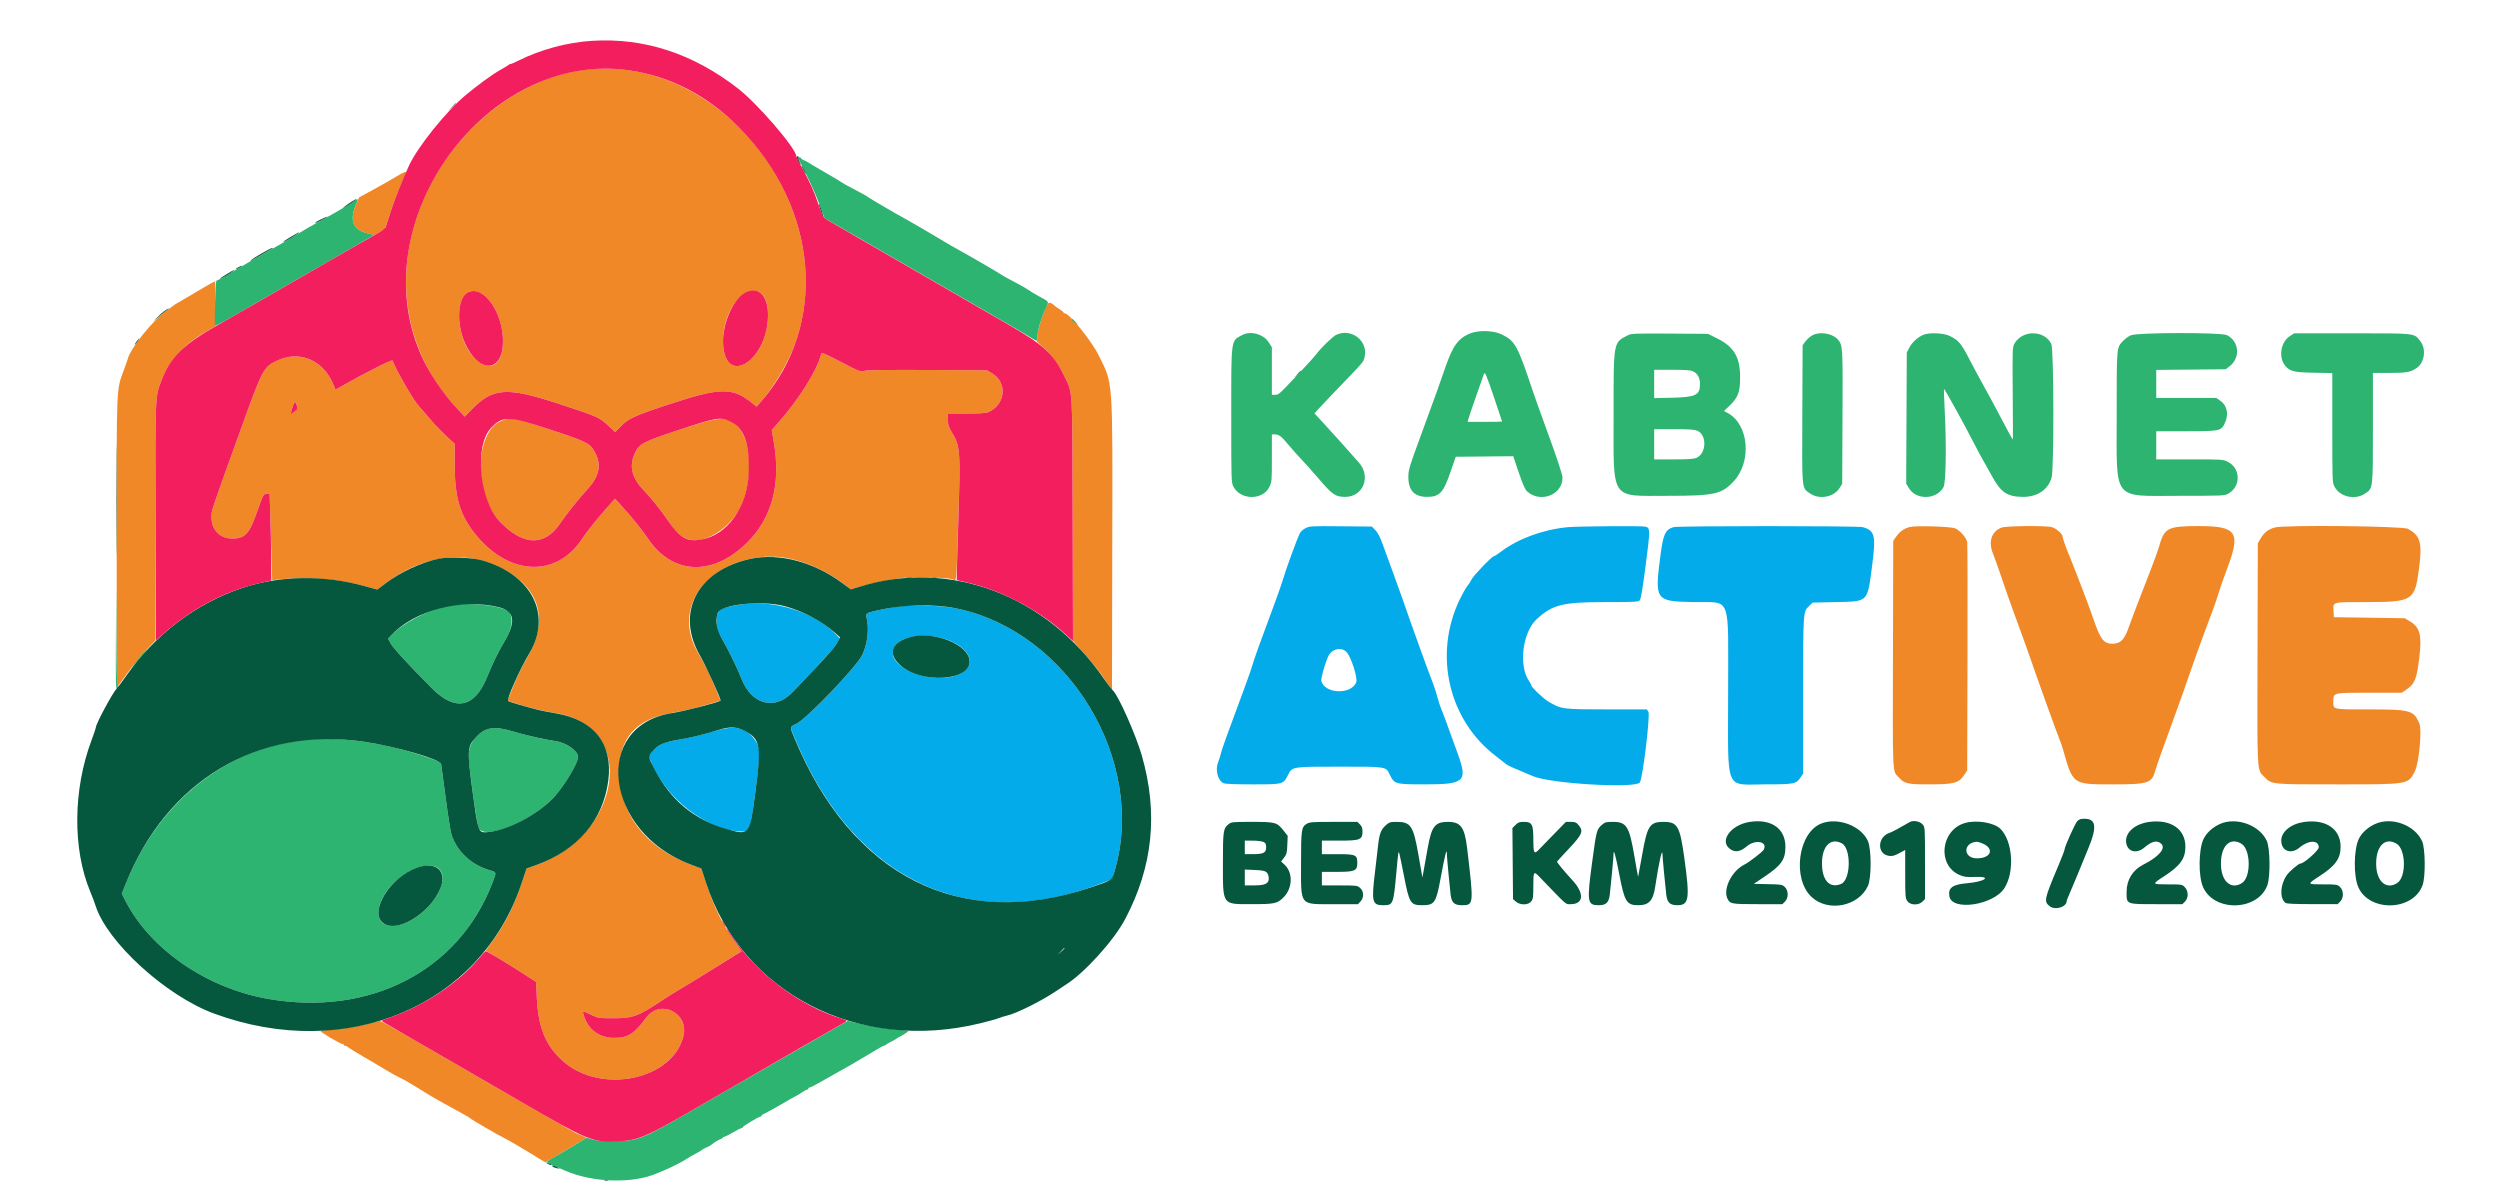 <svg id="svg" version="1.1" xmlns="http://www.w3.org/2000/svg" xmlns:xlink="http://www.w3.org/1999/xlink" width="400" height="192.097" viewBox="0, 0, 400,192.097"><g id="svgg"><path id="path0" d="M208.898 84.501 C 208.493 84.705,208.102 85.065,207.943 85.381 C 207.553 86.157,205.701 91.221,205.341 92.497 C 205.172 93.094,204.603 94.746,204.076 96.167 C 201.131 104.109,200.883 104.803,200.117 107.250 C 199.973 107.708,199.394 109.321,198.831 110.833 C 196.396 117.370,195.467 119.959,195.332 120.583 C 195.253 120.950,195.071 121.529,194.928 121.870 C 194.391 123.143,194.820 124.879,195.779 125.316 C 196.039 125.435,197.692 125.500,200.440 125.500 C 205.325 125.500,205.323 125.501,206.090 123.987 C 206.767 122.651,206.668 122.667,214.362 122.667 C 221.929 122.667,221.740 122.636,222.373 123.960 C 223.089 125.455,223.254 125.500,228.030 125.500 C 234.350 125.500,234.849 125.036,233.257 120.636 C 231.213 114.985,230.803 113.878,230.589 113.417 C 230.462 113.142,230.197 112.317,230.000 111.583 C 229.804 110.850,229.464 109.800,229.245 109.250 C 228.529 107.454,225.757 99.771,224.464 96.000 C 224.134 95.037,223.404 93.013,222.843 91.500 C 222.281 89.987,221.554 88.000,221.226 87.083 C 220.809 85.919,220.458 85.241,220.062 84.833 L 219.495 84.250 214.539 84.204 C 209.814 84.159,209.552 84.173,208.898 84.501 M250.807 84.351 C 246.867 84.732,242.859 86.207,240.138 88.280 C 239.618 88.676,239.112 89.000,239.014 89.000 C 238.711 89.000,235.735 92.103,235.438 92.728 C 235.285 93.052,234.971 93.540,234.742 93.813 C 234.512 94.085,233.956 95.083,233.505 96.029 C 229.339 104.776,231.781 115.229,239.331 120.968 C 240.018 121.490,240.715 122.038,240.881 122.187 C 241.047 122.335,241.498 122.588,241.883 122.748 C 242.924 123.181,244.869 124.006,245.250 124.177 C 247.901 125.367,261.514 126.187,262.370 125.208 C 262.815 124.700,264.068 114.378,263.744 113.884 L 263.492 113.500 257.087 113.500 C 249.993 113.500,249.831 113.478,247.753 112.260 C 246.939 111.783,245.000 109.935,245.000 109.636 C 245.000 109.544,244.856 109.266,244.680 109.019 C 242.941 106.576,243.583 101.181,245.865 99.074 C 248.389 96.744,250.032 96.333,256.843 96.333 C 261.656 96.333,262.137 96.308,262.368 96.042 C 262.545 95.838,262.830 94.131,263.315 90.380 C 264.054 84.666,264.052 84.476,263.258 84.263 C 262.731 84.121,252.432 84.194,250.807 84.351 M267.767 84.340 C 266.451 84.734,266.114 85.460,265.672 88.857 C 264.733 96.085,264.822 96.212,270.941 96.333 C 277.137 96.457,276.500 94.780,276.500 110.954 C 276.500 127.050,275.858 125.493,282.500 125.497 C 287.069 125.500,287.399 125.433,288.122 124.350 L 288.500 123.784 288.501 111.267 C 288.502 97.761,288.493 97.895,289.424 96.993 L 290.017 96.417 293.747 96.333 C 298.970 96.217,298.756 96.427,299.518 90.666 C 300.178 85.677,299.992 84.884,298.036 84.341 C 297.269 84.128,268.479 84.127,267.767 84.340 M118.417 96.731 C 114.891 97.318,114.568 97.586,114.694 99.817 C 114.749 100.782,114.858 101.106,115.491 102.170 C 116.463 103.806,118.001 106.945,118.593 108.500 C 120.229 112.799,124.029 113.766,126.931 110.623 C 127.374 110.143,129.014 108.415,130.577 106.782 C 132.139 105.150,133.633 103.439,133.898 102.979 L 134.379 102.143 133.648 101.392 C 130.220 97.872,123.648 95.861,118.417 96.731 M143.399 97.081 C 141.710 97.338,139.025 97.942,138.717 98.134 C 138.574 98.224,138.561 98.443,138.672 98.921 C 139.081 100.685,138.784 103.095,137.946 104.820 C 137.022 106.722,128.958 115.122,127.375 115.831 C 126.315 116.307,126.317 116.101,127.346 118.547 C 136.781 140.977,155.192 149.546,176.268 141.317 L 177.954 140.660 178.322 139.418 C 183.551 121.804,170.955 100.959,152.883 97.319 C 150.580 96.855,145.687 96.732,143.399 97.081 M150.663 102.082 C 154.314 103.028,156.232 105.538,154.536 107.151 C 151.105 110.415,140.928 107.043,143.161 103.382 C 144.073 101.886,147.569 101.281,150.663 102.082 M215.458 104.341 C 216.191 105.126,217.268 108.520,216.994 109.182 C 216.160 111.195,211.930 111.020,211.410 108.950 C 211.297 108.500,212.307 105.176,212.714 104.659 C 213.472 103.695,214.719 103.551,215.458 104.341 M114.250 117.000 C 113.058 117.365,111.108 117.852,109.917 118.084 C 108.725 118.315,107.362 118.582,106.887 118.678 C 105.914 118.874,104.919 119.525,104.248 120.405 L 103.794 120.999 104.154 121.886 C 106.550 127.789,113.110 132.859,118.600 133.050 C 119.984 133.099,120.024 132.986,120.846 126.820 C 121.750 120.037,121.732 119.555,120.515 118.018 C 119.168 116.318,117.411 116.033,114.250 117.000 " stroke="none" fill="#04abeb" fill-rule="evenodd"></path><path id="path1" d="M94.000 11.115 C 82.235 12.354,70.867 22.189,66.682 34.750 C 62.979 45.864,65.330 57.059,73.100 65.319 L 74.361 66.659 75.555 65.437 C 78.881 62.037,81.132 61.898,89.335 64.586 C 95.665 66.659,95.896 66.761,97.336 68.114 L 98.434 69.145 99.149 68.397 C 100.541 66.942,101.263 66.605,107.151 64.659 C 115.248 61.984,117.215 61.956,120.318 64.471 L 121.054 65.066 121.706 64.325 C 123.965 61.760,126.355 57.624,127.421 54.438 C 134.489 33.316,115.606 8.840,94.000 11.115 M63.500 28.194 C 62.904 28.565,61.301 29.479,59.938 30.225 L 57.460 31.582 57.055 32.496 C 55.841 35.243,56.373 36.731,58.788 37.341 L 59.917 37.625 60.667 37.207 C 61.079 36.977,61.469 36.743,61.532 36.686 C 61.596 36.630,61.911 35.717,62.232 34.658 C 62.691 33.142,63.850 30.171,64.943 27.708 C 65.108 27.336,64.606 27.505,63.500 28.194 M32.333 46.164 C 31.279 46.796,30.042 47.528,29.583 47.790 C 28.104 48.637,27.918 48.748,27.833 48.844 C 27.787 48.896,27.375 49.191,26.917 49.500 C 24.547 51.096,20.786 55.756,20.394 57.583 C 20.375 57.675,20.130 58.365,19.851 59.116 C 18.596 62.492,18.655 61.128,18.664 86.875 C 18.668 99.536,18.692 109.914,18.716 109.938 C 18.740 109.962,19.433 109.034,20.255 107.876 C 21.077 106.718,22.444 105.037,23.292 104.140 L 24.833 102.511 24.833 83.777 C 24.833 63.257,24.825 63.460,25.819 60.900 C 27.106 57.585,29.332 55.155,33.000 53.059 L 34.417 52.250 34.473 48.625 C 34.504 46.631,34.466 45.003,34.389 45.007 C 34.313 45.011,33.387 45.531,32.333 46.164 M76.756 46.813 C 78.885 47.780,80.604 51.572,80.468 55.000 C 80.347 58.058,78.837 59.307,76.814 58.024 C 72.404 55.227,72.351 44.812,76.756 46.813 M121.523 46.762 C 122.375 47.202,122.879 48.555,122.878 50.398 C 122.875 57.682,116.035 62.056,115.697 54.989 C 115.467 50.175,118.859 45.384,121.523 46.762 M167.714 48.545 C 167.099 49.363,166.000 52.711,166.000 53.768 C 166.000 54.170,165.924 54.500,165.832 54.500 C 165.739 54.500,166.127 54.894,166.693 55.375 C 168.070 56.545,169.362 58.258,170.244 60.083 C 171.676 63.047,171.571 61.286,171.626 83.152 L 171.675 102.554 172.889 103.902 C 174.722 105.937,175.743 107.213,176.883 108.893 L 177.917 110.417 177.963 87.417 C 178.018 60.129,178.119 61.553,175.794 56.858 C 174.596 54.441,170.917 49.932,170.300 50.125 C 170.227 50.148,170.167 50.098,170.167 50.014 C 170.167 49.929,169.885 49.688,169.542 49.478 C 169.198 49.268,168.817 48.999,168.695 48.880 C 168.266 48.462,167.877 48.329,167.714 48.545 M131.383 56.662 C 130.674 59.373,127.866 63.848,124.447 67.716 L 123.477 68.813 123.822 70.844 C 124.953 77.502,123.498 82.906,119.518 86.833 C 114.002 92.276,107.586 91.995,103.648 86.140 C 102.692 84.717,101.103 82.757,99.297 80.771 L 98.406 79.791 97.228 81.104 C 95.629 82.887,94.028 84.894,93.035 86.363 C 88.877 92.511,81.300 92.073,75.979 85.377 C 73.599 82.382,72.774 79.607,72.760 74.547 L 72.750 71.010 71.333 69.694 C 70.554 68.969,69.429 67.794,68.833 67.081 C 68.237 66.369,67.448 65.463,67.079 65.068 C 66.173 64.101,63.352 59.222,62.808 57.683 C 62.733 57.471,58.336 59.694,54.374 61.946 L 53.664 62.349 53.489 61.883 C 51.896 57.657,47.987 55.914,44.227 57.754 C 42.174 58.759,41.976 59.133,38.686 68.250 C 33.631 82.255,33.828 81.669,33.831 82.717 C 33.836 84.782,35.175 86.167,37.167 86.167 C 39.216 86.167,39.886 85.435,41.160 81.806 C 42.093 79.149,42.128 79.082,42.617 79.033 L 43.117 78.983 43.224 81.783 C 43.282 83.323,43.380 86.441,43.440 88.710 L 43.550 92.837 44.650 92.710 C 48.831 92.227,54.175 92.636,58.239 93.750 L 60.364 94.333 61.783 93.268 C 67.495 88.980,74.067 87.990,79.604 90.581 C 86.198 93.666,87.962 98.820,84.510 104.917 C 83.470 106.753,82.454 108.874,81.914 110.333 C 81.795 110.654,81.581 111.190,81.438 111.524 L 81.177 112.131 82.630 112.585 C 84.812 113.266,86.850 113.755,89.167 114.153 C 101.981 116.352,99.572 133.471,85.750 138.425 L 84.250 138.963 83.412 141.440 C 82.150 145.170,80.715 147.969,78.507 151.006 L 77.715 152.094 79.795 153.339 C 80.939 154.023,82.753 155.154,83.827 155.851 L 85.780 157.118 85.880 159.434 C 86.091 164.362,87.235 167.208,90.014 169.723 C 96.045 175.180,107.607 172.830,109.344 165.794 C 110.264 162.064,105.628 159.769,103.378 162.841 C 101.503 165.402,100.465 166.061,98.309 166.061 C 95.947 166.061,94.219 164.845,93.468 162.655 C 93.135 161.682,93.140 161.681,94.606 162.375 C 95.733 162.909,95.786 162.917,98.167 162.917 C 101.352 162.917,102.176 162.599,106.417 159.741 C 106.875 159.432,108.053 158.708,109.034 158.131 C 110.015 157.555,112.265 156.177,114.034 155.070 C 115.803 153.962,117.550 152.880,117.917 152.666 C 118.283 152.451,118.608 152.258,118.637 152.236 C 118.667 152.215,118.288 151.647,117.794 150.974 C 115.639 148.037,114.238 145.171,112.849 140.862 L 112.241 138.974 110.512 138.322 C 103.240 135.578,99.137 130.221,99.097 123.417 C 99.066 118.076,101.750 115.072,107.449 114.075 C 109.798 113.663,111.762 113.187,114.016 112.483 L 115.283 112.087 114.479 110.131 C 113.581 107.946,112.703 106.156,111.679 104.417 C 107.535 97.381,112.809 89.848,122.417 89.079 C 126.344 88.765,131.574 90.651,135.424 93.771 L 136.099 94.318 137.424 93.905 C 138.850 93.461,141.859 92.834,144.198 92.494 C 145.740 92.269,150.940 92.365,152.292 92.643 C 153.141 92.818,152.963 94.427,153.325 83.262 C 153.692 71.951,153.652 71.423,152.244 69.085 C 151.760 68.281,151.667 67.969,151.667 67.146 L 151.667 66.167 154.648 66.167 C 156.672 66.167,157.782 66.100,158.106 65.958 C 160.908 64.731,161.246 61.207,158.704 59.713 L 157.917 59.250 148.500 59.200 C 142.123 59.167,138.850 59.209,138.359 59.332 C 137.639 59.512,137.619 59.504,134.554 57.917 C 131.714 56.446,131.465 56.348,131.383 56.662 M47.489 64.875 C 47.667 65.383,47.645 65.443,47.132 65.862 C 46.436 66.430,46.412 66.391,46.767 65.265 C 47.106 64.191,47.228 64.125,47.489 64.875 M80.070 67.398 C 75.925 69.328,75.863 79.167,79.968 83.449 C 83.720 87.360,87.144 87.454,89.645 83.714 C 90.562 82.343,92.705 79.662,93.953 78.324 C 95.835 76.306,96.264 74.455,95.288 72.560 C 94.445 70.924,94.074 70.727,88.113 68.763 C 82.112 66.786,81.578 66.695,80.070 67.398 M108.627 68.784 C 102.667 70.760,102.233 70.999,101.502 72.698 C 100.667 74.640,101.106 76.438,102.875 78.315 C 104.274 79.800,105.737 81.616,106.917 83.333 C 108.408 85.504,109.100 86.080,110.604 86.405 C 112.948 86.911,116.783 84.419,118.402 81.339 C 120.451 77.440,120.360 70.861,118.225 68.492 C 116.419 66.489,115.456 66.518,108.627 68.784 M305.557 84.319 C 304.693 84.537,303.952 85.055,303.419 85.814 L 302.917 86.529 302.873 104.685 C 302.825 124.637,302.759 123.256,303.811 124.390 C 304.757 125.411,305.159 125.500,308.785 125.498 C 312.673 125.496,313.415 125.292,314.281 123.983 L 314.750 123.274 314.798 105.262 C 314.825 95.355,314.805 87.018,314.754 86.735 C 314.633 86.060,313.623 84.895,312.858 84.548 C 312.181 84.242,306.560 84.065,305.557 84.319 M320.290 84.405 C 318.639 84.994,318.085 86.670,318.893 88.630 C 319.109 89.154,319.537 90.333,319.843 91.250 C 320.720 93.871,322.065 97.671,323.176 100.667 C 323.738 102.179,324.467 104.204,324.797 105.167 C 326.099 108.963,329.251 117.710,329.572 118.417 C 329.697 118.692,329.926 119.367,330.082 119.917 C 331.678 125.565,331.586 125.500,337.999 125.500 C 343.746 125.500,344.285 125.326,344.853 123.284 C 345.072 122.493,346.165 119.408,347.669 115.333 C 348.227 113.821,348.995 111.683,349.376 110.583 C 351.334 104.924,352.097 102.807,353.923 97.973 C 354.327 96.904,354.801 95.516,354.977 94.890 C 355.153 94.263,355.766 92.513,356.338 91.000 C 358.564 85.122,357.922 84.166,351.750 84.172 C 346.788 84.176,346.272 84.451,345.423 87.536 C 345.290 88.021,344.685 89.692,344.079 91.250 C 341.781 97.156,340.970 99.281,340.641 100.250 C 339.936 102.326,339.289 103.001,338.003 102.999 C 336.612 102.998,336.080 102.326,335.002 99.207 C 334.566 97.947,333.947 96.242,333.626 95.417 C 333.305 94.592,332.657 92.904,332.186 91.667 C 331.715 90.429,331.257 89.267,331.168 89.083 C 330.822 88.367,330.000 86.077,330.000 85.828 C 330.000 85.399,328.924 84.486,328.229 84.324 C 327.178 84.081,321.024 84.143,320.290 84.405 M363.990 84.391 C 362.952 84.675,362.254 85.209,361.709 86.136 L 361.250 86.917 361.202 104.500 C 361.148 124.165,361.088 123.106,362.325 124.337 C 363.517 125.524,363.269 125.500,374.119 125.500 C 385.439 125.500,385.299 125.524,386.373 123.421 C 387.026 122.143,387.540 116.815,387.109 115.786 C 386.214 113.653,385.711 113.508,379.158 113.504 C 373.060 113.500,373.333 113.559,373.333 112.226 C 373.333 110.804,373.212 110.833,379.180 110.833 L 384.287 110.833 384.935 110.399 C 386.367 109.440,386.674 108.698,387.091 105.199 C 387.522 101.581,387.194 100.353,385.537 99.379 L 384.750 98.917 379.083 98.833 L 373.417 98.750 373.366 97.778 C 373.287 96.255,373.002 96.333,378.645 96.332 C 385.976 96.331,386.358 96.098,387.010 91.220 C 387.598 86.816,387.306 85.719,385.250 84.610 C 384.431 84.168,365.515 83.973,363.990 84.391 M59.417 163.682 C 57.958 164.080,54.700 164.615,52.833 164.763 C 52.054 164.825,51.355 164.912,51.280 164.955 C 51.204 164.999,51.950 165.510,52.936 166.091 C 53.922 166.672,54.790 167.110,54.865 167.064 C 54.939 167.018,55.000 167.060,55.000 167.157 C 55.000 167.254,55.107 167.333,55.238 167.333 C 55.369 167.333,55.575 167.432,55.696 167.553 C 55.818 167.673,56.892 168.336,58.083 169.026 C 59.275 169.715,60.933 170.696,61.767 171.204 C 62.601 171.713,63.629 172.282,64.051 172.468 C 64.473 172.655,65.365 173.156,66.034 173.581 C 67.690 174.633,69.861 175.920,71.167 176.624 C 71.762 176.946,72.550 177.378,72.917 177.585 C 73.283 177.793,73.958 178.170,74.417 178.423 C 74.875 178.677,75.287 178.937,75.333 179.001 C 75.433 179.142,79.603 181.554,80.667 182.086 C 81.380 182.444,83.378 183.606,85.000 184.608 C 85.412 184.863,86.090 185.273,86.506 185.519 L 87.262 185.966 89.590 184.605 C 90.869 183.857,92.354 182.971,92.889 182.636 L 93.861 182.028 93.076 181.681 C 92.644 181.490,92.261 181.333,92.225 181.333 C 92.149 181.333,86.086 177.865,79.833 174.244 C 77.496 172.890,73.933 170.832,71.917 169.670 C 69.900 168.508,66.616 166.607,64.619 165.445 C 62.622 164.284,60.897 163.340,60.785 163.348 C 60.674 163.357,60.058 163.507,59.417 163.682 " stroke="none" fill="#f18827" fill-rule="evenodd"></path><path id="path2" d="M127.694 25.301 C 127.725 25.375,128.332 26.594,129.044 28.009 C 129.756 29.425,130.696 31.555,131.133 32.742 L 131.927 34.901 133.839 36.007 C 134.890 36.614,137.550 38.150,139.750 39.418 C 141.950 40.687,145.587 42.789,147.833 44.090 C 154.732 48.087,160.155 51.219,162.250 52.416 C 163.350 53.044,164.564 53.771,164.947 54.029 C 165.881 54.660,166.000 54.630,166.000 53.759 C 166.000 52.901,166.662 50.693,167.335 49.304 C 167.864 48.211,167.930 48.326,166.250 47.415 C 165.608 47.066,164.853 46.612,164.571 46.405 C 164.290 46.198,163.240 45.601,162.238 45.078 C 161.236 44.556,160.304 44.037,160.167 43.925 C 159.900 43.708,155.178 40.965,153.275 39.923 C 152.647 39.579,151.597 38.972,150.942 38.574 C 149.145 37.483,145.150 35.153,144.583 34.864 C 143.872 34.502,139.300 31.835,139.000 31.607 C 138.640 31.333,138.119 31.041,136.333 30.113 C 135.462 29.660,134.712 29.240,134.667 29.178 C 134.621 29.117,133.421 28.399,132.000 27.583 C 130.579 26.768,129.379 26.055,129.333 25.999 C 129.287 25.943,129.006 25.799,128.708 25.679 C 128.410 25.558,128.167 25.394,128.167 25.313 C 128.167 25.233,128.048 25.167,127.903 25.167 C 127.758 25.167,127.664 25.227,127.694 25.301 M56.417 32.329 C 55.752 32.794,53.206 34.289,51.576 35.170 C 49.788 36.138,48.696 36.768,47.000 37.811 C 46.038 38.403,44.275 39.425,43.083 40.083 C 41.114 41.169,39.743 41.966,35.974 44.215 C 35.272 44.633,34.663 44.941,34.620 44.897 C 34.576 44.854,34.486 46.439,34.419 48.419 C 34.351 50.398,34.340 52.062,34.393 52.115 C 34.493 52.215,35.114 51.869,43.417 47.084 C 52.789 41.682,57.264 39.105,58.570 38.356 L 59.889 37.600 58.775 37.328 C 56.385 36.745,55.847 35.215,57.062 32.458 C 57.387 31.722,57.306 31.706,56.417 32.329 M171.500 51.155 C 171.500 51.241,171.744 51.479,172.042 51.684 L 172.583 52.057 172.094 51.528 C 171.566 50.959,171.500 50.917,171.500 51.155 M235.283 53.328 C 233.334 54.090,232.477 55.262,231.209 58.897 C 230.757 60.191,230.192 61.813,229.952 62.500 C 229.712 63.188,228.576 66.300,227.429 69.417 C 225.469 74.740,225.342 75.158,225.338 76.311 C 225.330 78.466,226.298 79.500,228.323 79.500 C 230.317 79.500,230.931 78.851,232.069 75.546 L 232.917 73.083 237.518 73.039 L 242.119 72.995 242.999 75.595 C 243.627 77.452,244.002 78.310,244.312 78.597 C 246.422 80.553,250.003 79.198,249.999 76.445 C 249.999 75.897,249.053 73.071,247.006 67.500 C 246.349 65.712,245.548 63.462,245.226 62.500 C 242.781 55.196,242.414 54.535,240.226 53.489 C 238.940 52.874,236.636 52.800,235.283 53.328 M198.750 53.610 C 196.919 54.576,197.000 53.981,197.000 66.418 C 197.000 76.933,197.008 77.195,197.341 77.849 C 198.456 80.034,202.012 80.086,203.085 77.933 C 203.491 77.120,203.500 77.015,203.500 73.301 L 203.500 69.500 203.958 69.506 C 204.647 69.515,205.019 69.796,206.153 71.167 C 206.721 71.854,207.656 72.904,208.229 73.500 C 208.802 74.096,209.976 75.408,210.839 76.417 C 213.220 79.200,213.650 79.500,215.252 79.500 C 218.117 79.500,219.407 76.215,217.412 74.002 C 216.880 73.412,215.507 71.863,214.583 70.813 C 214.308 70.500,213.236 69.320,212.201 68.190 L 210.318 66.137 211.022 65.360 C 211.409 64.933,212.412 63.871,213.251 63.000 C 218.459 57.595,218.143 57.962,218.344 57.080 C 218.925 54.532,216.194 52.435,213.784 53.578 C 213.222 53.845,211.234 55.783,210.620 56.664 C 210.461 56.891,209.376 58.091,208.209 59.331 C 204.557 63.209,204.603 63.167,204.024 63.167 L 203.500 63.167 203.500 59.366 L 203.500 55.565 203.009 54.790 C 202.159 53.451,200.122 52.887,198.750 53.610 M260.573 53.589 C 258.100 54.829,258.174 54.437,258.174 66.333 C 258.174 80.272,257.549 79.333,266.833 79.333 C 274.298 79.333,275.455 79.080,277.377 77.025 C 280.333 73.865,279.819 67.904,276.435 66.081 L 275.838 65.760 276.660 64.976 C 278.110 63.592,278.417 62.782,278.417 60.333 C 278.417 57.120,277.436 55.479,274.709 54.127 L 273.276 53.417 267.180 53.375 C 261.969 53.339,261.009 53.370,260.573 53.589 M289.809 53.751 C 289.475 53.970,289.025 54.397,288.809 54.700 L 288.417 55.250 288.370 66.250 C 288.318 78.603,288.261 77.996,289.547 78.913 C 291.067 79.998,293.408 79.575,294.360 78.043 L 294.750 77.417 294.801 66.750 C 294.854 55.675,294.834 55.303,294.151 54.435 C 293.260 53.302,291.030 52.951,289.809 53.751 M307.709 53.582 C 306.808 53.973,305.908 54.803,305.484 55.632 L 305.083 56.417 305.037 66.894 L 304.990 77.371 305.395 78.062 C 306.567 80.061,309.843 79.984,310.968 77.931 C 311.342 77.249,311.443 71.294,311.171 66.025 C 311.065 63.976,311.006 62.272,311.039 62.238 C 311.118 62.159,314.234 67.787,315.660 70.583 C 316.267 71.775,317.031 73.200,317.356 73.750 C 317.681 74.300,318.291 75.387,318.710 76.167 C 320.125 78.792,321.186 79.500,323.707 79.500 C 325.994 79.500,327.681 78.362,328.254 76.435 C 328.658 75.075,328.617 55.813,328.208 55.012 C 327.066 52.773,323.536 52.768,322.298 55.004 C 321.992 55.556,321.979 55.930,322.035 62.958 C 322.068 67.015,322.079 70.333,322.061 70.333 C 322.002 70.333,320.881 68.284,319.873 66.333 C 319.329 65.279,318.256 63.292,317.489 61.917 C 316.723 60.542,315.706 58.655,315.229 57.724 C 313.794 54.923,313.399 54.447,311.917 53.736 C 310.928 53.262,308.638 53.178,307.709 53.582 M340.917 53.650 C 340.550 53.820,340.010 54.212,339.717 54.521 C 338.634 55.663,338.666 55.294,338.670 66.370 C 338.675 80.430,337.821 79.335,348.786 79.331 C 355.857 79.328,355.922 79.325,356.568 78.956 C 358.565 77.814,358.506 74.933,356.465 73.899 C 355.683 73.503,355.640 73.500,350.339 73.500 L 345.000 73.500 345.000 71.250 L 345.000 69.000 349.792 68.999 C 355.261 68.999,355.394 68.969,356.006 67.622 C 356.630 66.246,356.320 64.843,355.227 64.100 L 354.589 63.667 349.795 63.667 L 345.000 63.667 345.000 61.427 L 345.000 59.187 350.555 59.135 L 356.110 59.083 356.722 58.616 C 358.499 57.260,358.288 54.628,356.321 53.625 C 355.424 53.167,341.910 53.189,340.917 53.650 M366.362 53.790 C 364.890 54.745,364.524 57.191,365.651 58.542 C 366.378 59.413,367.065 59.578,370.208 59.638 L 373.167 59.694 373.167 68.437 C 373.167 76.917,373.177 77.200,373.508 77.849 C 374.341 79.482,376.772 80.055,378.372 78.995 C 379.700 78.115,379.667 78.390,379.667 68.413 L 379.667 59.667 382.308 59.667 C 385.117 59.667,385.680 59.562,386.706 58.849 C 387.958 57.979,388.227 55.787,387.232 54.558 C 386.195 53.276,386.703 53.333,376.328 53.333 L 367.067 53.333 366.362 53.790 M270.899 59.419 C 271.620 59.762,272.000 60.461,272.000 61.447 C 272.000 63.213,271.323 63.545,267.542 63.636 L 264.667 63.704 264.667 61.436 L 264.667 59.167 267.516 59.167 C 269.718 59.167,270.487 59.224,270.899 59.419 M239.065 63.650 C 239.762 65.703,240.333 67.409,240.333 67.442 C 240.333 67.474,239.094 67.500,237.580 67.500 L 234.827 67.500 234.939 67.042 C 235.001 66.790,235.568 65.121,236.199 63.333 C 236.831 61.546,237.384 59.977,237.429 59.847 C 237.580 59.410,237.788 59.892,239.065 63.650 M271.559 68.917 C 273.144 69.580,273.047 72.579,271.418 73.260 C 270.989 73.440,270.066 73.500,267.755 73.500 L 264.667 73.500 264.667 71.083 L 264.667 68.667 267.813 68.667 C 270.236 68.667,271.097 68.724,271.559 68.917 M122.792 89.121 C 123.090 89.158,123.577 89.158,123.875 89.121 C 124.173 89.084,123.929 89.053,123.333 89.053 C 122.737 89.053,122.494 89.084,122.792 89.121 M18.540 102.229 C 18.505 109.453,18.528 110.351,18.750 110.167 C 19.030 109.934,19.090 109.758,18.835 109.916 C 18.727 109.982,18.654 107.256,18.625 102.051 L 18.580 94.083 18.540 102.229 M71.667 96.907 C 68.485 97.569,64.306 99.771,62.505 101.734 L 62.093 102.183 62.493 102.937 C 62.881 103.670,65.570 106.591,69.156 110.178 C 72.858 113.881,75.939 113.240,77.927 108.354 C 78.837 106.116,79.690 104.367,80.718 102.628 C 81.879 100.665,82.131 99.368,81.599 98.096 C 81.131 96.974,74.918 96.231,71.667 96.907 M22.895 104.542 C 22.210 105.262,20.721 107.124,21.195 106.667 C 21.568 106.307,23.689 103.833,23.624 103.833 C 23.594 103.833,23.266 104.152,22.895 104.542 M77.551 116.846 C 75.950 117.639,74.965 119.226,74.980 120.988 C 74.995 122.635,76.254 131.645,76.583 132.458 C 77.446 134.591,85.490 131.205,88.863 127.288 C 90.549 125.331,92.500 122.015,92.500 121.107 C 92.500 120.154,90.594 118.810,88.917 118.580 C 87.283 118.355,84.067 117.631,82.217 117.070 C 79.956 116.385,78.614 116.320,77.551 116.846 M49.094 118.346 C 36.254 119.571,25.356 128.256,20.100 141.452 L 19.489 142.987 19.986 143.972 C 23.961 151.847,33.021 158.108,42.932 159.829 C 59.187 162.652,73.344 155.355,78.745 141.370 C 79.490 139.440,79.528 139.592,78.194 139.186 C 75.357 138.325,73.150 136.243,72.254 133.583 C 72.100 133.125,71.676 130.462,71.313 127.667 C 70.950 124.871,70.619 122.423,70.578 122.227 C 70.515 121.927,70.016 121.709,67.460 120.863 C 61.138 118.771,54.366 117.843,49.094 118.346 M137.667 134.750 C 137.978 135.071,138.270 135.333,138.315 135.333 C 138.361 135.333,138.144 135.071,137.833 134.750 C 137.522 134.429,137.230 134.167,137.185 134.167 C 137.139 134.167,137.356 134.429,137.667 134.750 M69.819 138.743 C 72.681 140.223,68.901 146.442,64.279 147.858 C 59.011 149.472,59.450 143.357,64.861 139.765 C 66.591 138.617,68.725 138.177,69.819 138.743 M131.750 165.559 C 129.642 166.774,125.067 169.406,121.583 171.406 C 118.100 173.407,113.046 176.319,110.351 177.877 C 102.714 182.295,102.014 182.564,98.167 182.573 C 96.431 182.576,95.485 182.502,94.808 182.309 L 93.865 182.040 91.974 183.192 C 90.934 183.826,89.459 184.696,88.695 185.126 C 87.406 185.852,87.334 185.920,87.695 186.074 C 87.909 186.166,88.121 186.287,88.167 186.343 C 88.212 186.400,88.400 186.489,88.583 186.543 C 88.767 186.596,89.592 186.936,90.417 187.298 C 94.835 189.239,101.259 189.421,105.167 187.718 C 105.487 187.578,105.975 187.371,106.250 187.257 C 107.388 186.787,109.126 185.909,109.750 185.491 C 110.117 185.245,110.829 184.832,111.333 184.572 C 111.837 184.313,112.290 184.043,112.339 183.973 C 112.388 183.903,112.699 183.733,113.031 183.595 C 113.362 183.456,113.737 183.247,113.863 183.130 C 114.176 182.840,115.018 182.333,115.375 182.220 C 115.535 182.169,115.667 182.074,115.667 182.008 C 115.667 181.943,115.760 181.887,115.875 181.884 C 115.990 181.881,116.616 181.568,117.267 181.189 C 117.918 180.810,118.536 180.500,118.642 180.500 C 118.747 180.500,118.833 180.439,118.833 180.365 C 118.833 180.204,121.381 178.667,121.648 178.667 C 121.750 178.667,121.833 178.600,121.833 178.518 C 121.833 178.436,122.115 178.247,122.458 178.098 C 122.802 177.949,123.983 177.297,125.083 176.649 C 126.183 176.001,127.196 175.428,127.333 175.374 C 127.471 175.321,127.897 175.065,128.280 174.805 C 128.663 174.546,129.057 174.333,129.155 174.333 C 129.253 174.333,129.333 174.258,129.333 174.167 C 129.333 174.075,129.428 174.000,129.544 174.000 C 129.660 174.000,130.279 173.693,130.919 173.318 C 131.560 172.943,132.698 172.303,133.450 171.895 C 134.790 171.170,137.178 169.792,138.667 168.888 C 140.808 167.586,141.500 167.199,141.503 167.302 C 141.504 167.365,141.560 167.342,141.628 167.250 C 141.695 167.158,142.125 166.896,142.583 166.667 C 143.042 166.438,143.454 166.205,143.500 166.150 C 143.546 166.095,143.658 166.020,143.750 165.983 C 144.152 165.822,145.331 165.074,145.332 164.978 C 145.333 164.920,144.602 164.820,143.708 164.755 C 141.797 164.617,138.851 164.139,137.005 163.668 C 136.284 163.484,135.669 163.337,135.639 163.341 C 135.608 163.345,133.858 164.343,131.750 165.559 " stroke="none" fill="#2db471" fill-rule="evenodd"></path><path id="path3" d="M72.324 17.125 L 71.750 17.750 72.375 17.176 C 72.719 16.860,73.000 16.578,73.000 16.551 C 73.000 16.423,72.859 16.543,72.324 17.125 M127.458 25.097 C 127.364 25.191,127.961 26.333,128.104 26.333 C 128.143 26.333,128.058 26.106,127.914 25.828 C 127.771 25.551,127.698 25.251,127.753 25.162 C 127.860 24.988,127.620 24.936,127.458 25.097 M128.500 27.167 C 128.687 27.533,128.878 27.833,128.923 27.833 C 128.969 27.833,128.854 27.533,128.667 27.167 C 128.480 26.800,128.289 26.500,128.243 26.500 C 128.197 26.500,128.313 26.800,128.500 27.167 M56.323 32.224 C 55.675 32.616,54.596 33.437,55.000 33.230 C 55.511 32.969,57.000 31.987,57.000 31.912 C 57.000 31.811,57.020 31.802,56.323 32.224 M131.000 32.720 C 131.000 32.750,131.119 33.144,131.264 33.595 C 131.410 34.047,131.561 34.521,131.601 34.649 C 131.642 34.777,131.710 34.846,131.753 34.803 C 131.838 34.718,131.180 32.667,131.068 32.667 C 131.031 32.667,131.000 32.691,131.000 32.720 M51.395 35.068 C 50.925 35.287,50.487 35.553,50.421 35.660 C 50.355 35.767,50.735 35.622,51.266 35.339 C 52.723 34.562,52.791 34.418,51.395 35.068 M46.544 37.884 C 45.880 38.268,45.336 38.638,45.335 38.705 C 45.334 38.772,45.896 38.485,46.583 38.067 C 47.271 37.650,47.833 37.276,47.833 37.238 C 47.833 37.134,47.854 37.124,46.544 37.884 M41.910 40.516 C 41.089 40.983,40.304 41.484,40.167 41.629 C 39.988 41.817,40.059 41.803,40.417 41.580 C 40.692 41.408,41.517 40.937,42.250 40.532 C 43.705 39.729,43.799 39.667,43.562 39.667 C 43.475 39.667,42.731 40.049,41.910 40.516 M38.125 42.762 C 37.502 43.100,37.540 43.241,38.167 42.917 C 38.442 42.774,38.667 42.623,38.667 42.579 C 38.667 42.472,38.649 42.478,38.125 42.762 M36.292 43.843 C 35.673 44.215,35.167 44.556,35.167 44.602 C 35.167 44.708,36.707 43.848,37.209 43.462 C 37.830 42.985,37.481 43.130,36.292 43.843 M26.233 49.812 C 25.876 50.075,25.358 50.544,25.084 50.854 L 24.584 51.417 25.167 50.897 C 25.794 50.337,26.223 49.984,26.750 49.592 C 26.933 49.455,27.038 49.342,26.983 49.339 C 26.928 49.336,26.591 49.549,26.233 49.812 M21.833 54.667 C 21.638 54.942,21.515 55.167,21.561 55.167 C 21.606 55.167,21.804 54.942,22.000 54.667 C 22.196 54.392,22.319 54.167,22.273 54.167 C 22.227 54.167,22.029 54.392,21.833 54.667 M207.573 59.875 L 207.083 60.417 207.625 59.927 C 208.130 59.471,208.243 59.333,208.115 59.333 C 208.086 59.333,207.842 59.577,207.573 59.875 M18.580 80.000 C 18.580 87.837,18.600 91.044,18.625 87.125 C 18.650 83.206,18.650 76.794,18.625 72.875 C 18.600 68.956,18.580 72.162,18.580 80.000 M70.167 89.405 C 67.467 89.972,64.128 91.507,61.807 93.250 L 60.365 94.333 58.239 93.750 C 51.744 91.970,44.692 92.087,38.750 94.074 C 31.339 96.552,24.768 101.548,20.118 108.240 C 19.549 109.059,18.911 109.910,18.700 110.131 C 18.001 110.863,15.333 115.834,15.333 116.406 C 15.333 116.516,15.031 117.409,14.662 118.389 C 11.680 126.302,11.591 135.845,14.436 142.653 C 14.765 143.440,15.143 144.436,15.277 144.867 C 17.091 150.709,26.554 159.340,34.250 162.170 C 55.472 169.974,76.849 160.960,83.417 141.440 L 84.250 138.963 85.750 138.425 C 92.420 136.034,96.509 131.247,97.331 124.866 C 98.079 119.059,95.061 115.171,89.012 114.149 C 87.964 113.972,86.652 113.713,86.095 113.573 C 84.276 113.118,81.419 112.286,81.292 112.175 C 81.014 111.935,83.165 107.097,84.668 104.583 C 88.370 98.388,85.147 91.976,77.167 89.661 C 75.570 89.198,71.810 89.060,70.167 89.405 M120.040 89.429 C 111.539 91.291,108.027 98.079,112.022 104.927 C 112.869 106.380,115.422 111.975,115.292 112.093 C 114.972 112.383,109.616 113.762,107.582 114.079 C 94.648 116.093,96.689 133.119,110.488 138.314 L 112.227 138.969 112.947 141.193 C 118.688 158.909,137.348 168.491,156.833 163.727 C 158.162 163.403,159.511 163.027,159.831 162.893 C 160.152 162.760,160.747 162.575,161.155 162.484 C 162.653 162.148,166.722 160.110,169.058 158.524 C 169.686 158.098,170.322 157.675,170.471 157.583 C 173.432 155.770,178.214 150.499,180.034 147.042 C 184.478 138.602,185.339 130.092,182.684 120.865 C 181.735 117.569,178.931 111.263,178.058 110.462 C 177.832 110.254,177.209 109.446,176.675 108.667 C 167.447 95.204,151.964 89.377,137.443 93.900 L 136.135 94.307 134.702 93.247 C 130.144 89.877,124.594 88.431,120.040 89.429 M125.500 96.974 C 128.456 97.754,131.475 99.357,133.667 101.311 L 134.417 101.980 133.917 102.901 C 133.605 103.475,132.349 104.935,130.577 106.785 C 129.014 108.416,127.374 110.143,126.931 110.623 C 124.029 113.766,120.229 112.799,118.593 108.500 C 118.001 106.945,116.463 103.806,115.491 102.170 C 114.678 100.802,114.432 99.300,114.825 98.107 C 115.286 96.710,121.857 96.012,125.500 96.974 M79.808 97.154 C 82.325 97.770,82.603 99.440,80.718 102.628 C 79.690 104.367,78.837 106.116,77.927 108.354 C 75.939 113.240,72.858 113.881,69.156 110.178 C 65.570 106.591,62.881 103.670,62.493 102.937 L 62.093 102.183 62.505 101.734 C 66.227 97.677,73.779 95.678,79.808 97.154 M152.883 97.319 C 170.959 100.960,183.551 121.804,178.320 139.425 C 177.889 140.876,177.941 140.841,174.422 142.016 C 153.627 148.959,136.336 140.261,127.175 118.249 C 126.332 116.225,126.326 116.302,127.375 115.831 C 128.958 115.122,137.022 106.722,137.946 104.820 C 138.784 103.095,139.081 100.685,138.672 98.921 C 138.484 98.109,138.478 98.113,140.399 97.661 C 144.319 96.738,149.319 96.602,152.883 97.319 M145.833 101.887 C 142.696 102.623,141.928 104.525,144.010 106.406 C 147.438 109.503,155.446 108.965,155.128 105.660 C 154.885 103.125,149.638 100.995,145.833 101.887 M119.197 116.949 C 121.685 118.303,121.849 119.289,120.846 126.820 C 119.922 133.755,119.959 133.710,116.083 132.589 C 111.050 131.134,107.265 127.967,104.749 123.103 C 103.655 120.990,103.662 121.074,104.502 120.121 C 105.397 119.103,106.205 118.754,108.600 118.346 C 110.727 117.985,112.872 117.459,115.083 116.758 C 116.755 116.228,117.976 116.285,119.197 116.949 M82.217 117.070 C 84.067 117.631,87.283 118.355,88.917 118.580 C 90.594 118.810,92.500 120.154,92.500 121.107 C 92.500 122.015,90.549 125.331,88.863 127.288 C 86.279 130.289,80.717 133.167,77.500 133.167 C 76.581 133.167,76.409 132.588,75.643 126.917 C 74.710 120.015,74.741 119.482,76.163 117.939 C 77.651 116.326,79.084 116.120,82.217 117.070 M58.217 118.671 C 63.208 119.395,70.419 121.469,70.578 122.227 C 70.619 122.423,70.950 124.871,71.313 127.667 C 71.676 130.462,72.100 133.125,72.254 133.583 C 73.150 136.243,75.357 138.325,78.194 139.186 C 79.528 139.592,79.490 139.440,78.745 141.370 C 73.344 155.355,59.187 162.652,42.932 159.829 C 33.021 158.108,23.961 151.847,19.986 143.972 L 19.489 142.987 20.100 141.452 C 26.691 124.904,41.238 116.210,58.217 118.671 M332.370 131.377 C 332.007 131.764,330.333 135.488,330.333 135.909 C 330.333 136.038,329.896 137.179,329.363 138.446 C 327.065 143.898,326.991 144.242,327.945 144.993 C 328.830 145.689,330.667 145.126,330.667 144.159 C 330.667 144.077,330.847 143.614,331.068 143.130 C 331.288 142.646,331.880 141.237,332.383 140.000 C 332.886 138.762,333.686 136.813,334.160 135.667 C 335.550 132.307,335.368 131.000,333.511 131.000 C 332.910 131.000,332.641 131.089,332.370 131.377 M279.871 131.519 C 276.990 131.998,275.141 134.441,276.679 135.735 C 277.521 136.443,278.396 136.344,279.482 135.417 C 280.861 134.240,282.890 134.649,282.187 135.962 C 282.001 136.309,279.844 137.969,279.095 138.341 C 277.054 139.355,275.622 142.296,276.418 143.837 C 276.828 144.629,277.048 144.667,281.247 144.667 L 285.182 144.667 285.591 144.258 C 286.184 143.664,286.171 142.476,285.564 141.913 C 285.153 141.533,284.997 141.506,282.865 141.463 L 280.603 141.417 282.281 140.293 C 285.017 138.460,285.667 137.536,285.667 135.475 C 285.667 132.530,283.340 130.941,279.871 131.519 M305.553 131.535 C 304.221 132.322,302.691 133.141,302.364 133.243 C 300.361 133.865,300.274 136.684,302.250 136.940 C 302.782 137.009,303.110 136.923,303.875 136.512 L 304.833 135.997 304.833 139.848 C 304.833 143.474,304.853 143.727,305.178 144.183 C 305.652 144.848,306.960 144.889,307.591 144.258 L 308.000 143.848 308.000 138.100 C 308.000 132.378,307.998 132.350,307.625 131.916 C 307.181 131.399,306.114 131.204,305.553 131.535 M343.800 131.518 C 341.697 131.816,340.167 133.078,340.167 134.513 C 340.167 136.184,341.732 136.770,343.095 135.609 C 344.313 134.573,345.139 134.389,345.802 135.006 C 346.581 135.732,345.411 137.089,342.929 138.338 C 341.248 139.184,340.269 140.760,340.258 142.640 C 340.246 144.738,340.075 144.667,345.109 144.667 L 349.182 144.667 349.591 144.258 C 350.181 143.668,350.166 142.545,349.561 141.939 C 349.129 141.508,349.080 141.500,346.874 141.500 C 344.277 141.500,344.271 141.488,346.208 140.235 C 348.830 138.538,349.668 137.382,349.664 135.465 C 349.658 132.622,347.284 131.024,343.800 131.518 M368.633 131.518 C 366.553 131.813,365.000 133.079,365.000 134.481 C 365.000 136.165,366.567 136.768,367.928 135.609 C 369.354 134.395,371.000 134.375,371.000 135.571 C 371.000 136.065,368.631 138.167,368.073 138.167 C 367.771 138.167,366.271 139.449,365.861 140.058 C 364.814 141.614,364.722 143.693,365.665 144.453 C 365.847 144.600,367.039 144.658,369.966 144.661 L 374.015 144.667 374.424 144.258 C 375.020 143.662,375.004 142.476,374.392 141.909 C 373.970 141.517,373.858 141.500,371.705 141.500 C 369.111 141.500,369.104 141.488,371.041 140.235 C 373.664 138.538,374.502 137.382,374.497 135.465 C 374.491 132.622,372.117 131.024,368.633 131.518 M196.586 131.861 C 195.721 132.541,195.667 132.909,195.667 138.083 C 195.667 144.916,195.494 144.667,200.231 144.666 C 203.973 144.665,204.355 144.583,205.369 143.570 C 206.816 142.123,206.904 139.651,205.555 138.379 L 204.980 137.837 205.448 137.224 C 205.863 136.681,205.923 136.444,205.974 135.173 L 206.031 133.735 205.333 132.853 C 204.317 131.568,204.065 131.500,200.278 131.500 C 197.214 131.500,197.021 131.519,196.586 131.861 M209.063 131.818 C 208.227 132.328,208.167 132.753,208.167 138.125 C 208.167 145.085,207.828 144.667,213.463 144.667 L 217.275 144.667 217.675 144.241 C 218.262 143.616,218.232 142.599,217.612 142.066 C 217.162 141.679,217.063 141.667,214.324 141.667 L 211.500 141.667 211.500 140.583 L 211.500 139.500 213.894 139.500 C 216.788 139.500,217.167 139.335,217.167 138.071 C 217.167 136.771,216.932 136.667,214.000 136.667 L 211.500 136.667 211.500 135.583 L 211.500 134.500 214.341 134.500 C 217.654 134.500,218.000 134.358,218.000 133.000 C 218.000 132.498,217.892 132.210,217.591 131.909 L 217.182 131.500 213.383 131.501 C 209.942 131.501,209.534 131.531,209.063 131.818 M221.748 132.024 C 220.955 132.720,220.692 133.411,220.489 135.322 C 220.396 136.199,220.173 138.117,219.993 139.583 C 219.420 144.255,219.560 144.833,221.270 144.833 C 222.919 144.833,222.948 144.763,223.418 139.583 C 223.718 136.291,223.740 136.143,223.879 136.500 C 223.933 136.637,224.283 138.325,224.657 140.250 C 225.483 144.500,225.690 144.833,227.506 144.833 C 229.530 144.833,229.756 144.511,230.485 140.583 C 231.229 136.575,231.499 135.538,231.500 136.681 C 231.501 137.127,231.929 141.733,232.102 143.156 C 232.257 144.426,232.693 144.833,233.897 144.833 C 235.816 144.833,235.821 144.774,234.735 135.667 C 234.340 132.354,233.714 131.500,231.680 131.500 C 229.580 131.500,229.046 132.199,228.416 135.773 C 228.176 137.135,227.890 138.734,227.781 139.325 L 227.583 140.400 226.967 136.878 C 226.130 132.091,225.742 131.500,223.431 131.500 C 222.451 131.500,222.287 131.551,221.748 132.024 M242.481 131.994 L 241.987 132.487 242.035 138.175 L 242.083 143.863 242.551 144.265 C 243.240 144.857,244.508 144.838,244.988 144.228 C 245.295 143.837,245.333 143.560,245.333 141.728 C 245.333 139.410,245.385 139.334,246.311 140.295 C 250.922 145.082,250.447 144.667,251.317 144.667 C 253.376 144.667,253.522 142.966,251.641 140.899 C 250.092 139.197,249.077 137.964,249.131 137.850 C 249.157 137.795,250.009 136.867,251.023 135.787 C 253.170 133.501,253.385 132.984,252.586 132.034 C 252.196 131.571,252.032 131.500,251.342 131.500 L 250.546 131.500 248.565 133.527 C 247.475 134.642,246.418 135.730,246.216 135.944 C 245.459 136.746,245.333 136.521,245.333 134.356 C 245.333 131.873,245.134 131.500,243.808 131.500 C 243.106 131.500,242.896 131.578,242.481 131.994 M256.276 131.999 C 255.476 132.702,255.424 132.902,254.759 137.833 C 253.876 144.387,253.944 144.833,255.833 144.833 C 256.968 144.833,257.412 144.403,257.564 143.156 C 257.738 141.724,258.166 137.125,258.166 136.675 C 258.167 135.678,258.494 136.819,259.071 139.833 C 259.927 144.305,260.249 144.834,262.114 144.833 C 263.853 144.832,264.500 144.116,264.843 141.816 C 265.405 138.047,265.980 135.479,265.995 136.667 C 266.002 137.144,266.437 141.798,266.602 143.156 C 266.756 144.417,267.195 144.833,268.372 144.833 C 270.255 144.833,270.402 143.839,269.490 137.262 C 268.783 132.164,268.402 131.500,266.180 131.500 C 263.951 131.500,263.573 132.080,262.747 136.766 C 262.409 138.682,262.118 140.266,262.100 140.286 C 262.082 140.305,261.816 138.843,261.509 137.036 C 260.686 132.196,260.254 131.500,258.076 131.500 C 256.946 131.500,256.798 131.541,256.276 131.999 M291.444 131.749 C 287.684 133.181,286.697 140.625,289.880 143.541 C 292.544 145.982,297.362 145.022,298.867 141.750 C 299.451 140.480,299.444 135.846,298.856 134.545 C 297.763 132.127,294.090 130.741,291.444 131.749 M314.394 131.682 C 310.498 132.811,309.908 138.439,313.523 139.994 C 314.282 140.321,314.614 140.361,316.103 140.306 C 318.797 140.206,317.571 141.073,314.661 141.326 C 312.373 141.525,311.654 142.075,311.909 143.434 C 312.358 145.826,319.004 144.807,320.719 142.083 C 322.369 139.460,322.043 134.595,320.085 132.626 C 319.086 131.622,316.234 131.148,314.394 131.682 M355.176 131.843 C 353.982 132.385,352.998 133.298,352.547 134.282 C 351.756 136.011,351.726 140.206,352.494 141.941 C 354.289 145.999,361.333 145.760,362.789 141.592 C 363.278 140.191,363.215 135.708,362.689 134.545 C 361.544 132.013,357.784 130.660,355.176 131.843 M380.008 131.844 C 378.811 132.389,377.831 133.299,377.381 134.282 C 376.589 136.011,376.560 140.206,377.327 141.941 C 379.123 146.002,386.166 145.763,387.623 141.592 C 388.106 140.208,388.049 135.703,387.533 134.583 C 386.336 131.982,382.650 130.640,380.008 131.844 M202.167 134.716 C 202.505 134.887,202.583 135.050,202.583 135.583 C 202.583 136.447,202.162 136.661,200.458 136.664 L 199.167 136.667 199.167 135.583 L 199.167 134.500 200.458 134.502 C 201.169 134.504,201.938 134.600,202.167 134.716 M294.674 134.921 C 296.222 135.721,296.150 140.773,294.582 141.428 C 292.871 142.143,291.678 141.051,291.535 138.641 C 291.354 135.592,292.757 133.929,294.674 134.921 M317.130 134.922 C 319.160 135.734,318.619 137.333,316.315 137.333 C 314.071 137.333,314.046 134.838,316.288 134.681 C 316.401 134.673,316.780 134.781,317.130 134.922 M358.635 135.004 C 360.126 135.913,360.193 140.320,358.731 141.277 C 357.065 142.369,355.517 141.156,355.368 138.641 C 355.183 135.515,356.700 133.825,358.635 135.004 M383.468 135.004 C 384.959 135.913,385.027 140.320,383.565 141.277 C 381.899 142.369,380.351 141.156,380.201 138.641 C 380.016 135.515,381.534 133.825,383.468 135.004 M66.672 138.840 C 62.513 140.335,59.170 145.580,61.128 147.538 C 63.131 149.541,68.744 146.308,70.447 142.171 C 71.608 139.348,69.770 137.726,66.672 138.840 M202.657 139.575 C 203.000 139.885,203.119 140.731,202.872 141.100 C 202.602 141.506,201.954 141.667,200.594 141.667 L 199.167 141.667 199.167 140.397 L 199.167 139.127 200.741 139.196 C 201.975 139.250,202.388 139.331,202.657 139.575 M170.333 151.719 C 170.333 151.748,170.090 151.991,169.792 152.260 L 169.250 152.750 169.740 152.208 C 170.196 151.703,170.333 151.590,170.333 151.719 M87.666 186.229 C 87.895 186.363,88.114 186.441,88.153 186.403 C 88.256 186.300,88.131 186.221,87.667 186.097 L 87.250 185.986 87.666 186.229 M88.425 186.655 C 88.512 186.740,88.808 186.857,89.083 186.914 L 89.583 187.019 89.167 186.765 C 88.703 186.483,88.168 186.404,88.425 186.655 M96.708 188.948 C 96.869 188.990,97.131 188.990,97.292 188.948 C 97.452 188.906,97.321 188.872,97.000 188.872 C 96.679 188.872,96.548 188.906,96.708 188.948 " stroke="none" fill="#05573d" fill-rule="evenodd"></path><path id="path4" d="M94.754 6.530 C 90.770 6.776,86.555 7.907,82.958 9.695 C 82.248 10.048,81.667 10.296,81.667 10.245 C 81.667 10.195,81.573 10.235,81.458 10.334 C 81.344 10.434,80.688 10.831,80.000 11.218 C 78.748 11.922,76.532 13.537,74.500 15.226 C 71.383 17.817,66.832 23.480,65.439 26.500 C 64.403 28.748,63.075 32.079,62.483 33.917 C 62.129 35.017,61.781 36.095,61.711 36.313 C 61.622 36.587,61.099 36.974,60.000 37.574 C 59.129 38.051,55.904 39.889,52.833 41.661 C 49.762 43.432,45.038 46.158,42.333 47.718 C 39.629 49.278,36.292 51.188,34.917 51.964 C 29.297 55.133,27.294 57.101,25.817 60.904 C 24.818 63.477,24.827 63.265,24.874 83.794 L 24.917 102.506 26.167 101.402 C 30.823 97.292,36.097 94.526,41.672 93.271 L 43.417 92.878 43.388 89.314 C 43.373 87.354,43.308 84.227,43.245 82.366 L 43.129 78.982 42.623 79.032 C 42.126 79.082,42.097 79.139,41.160 81.806 C 39.886 85.435,39.216 86.167,37.167 86.167 C 35.175 86.167,33.836 84.782,33.831 82.717 C 33.828 81.669,33.631 82.255,38.686 68.250 C 41.976 59.133,42.174 58.759,44.227 57.754 C 47.987 55.914,51.896 57.657,53.489 61.883 L 53.664 62.349 54.374 61.946 C 58.336 59.694,62.733 57.471,62.808 57.683 C 63.352 59.222,66.173 64.101,67.079 65.068 C 67.448 65.463,68.237 66.369,68.833 67.081 C 69.429 67.794,70.554 68.969,71.333 69.694 L 72.750 71.010 72.760 74.547 C 72.774 79.607,73.599 82.382,75.979 85.377 C 81.300 92.073,88.877 92.511,93.035 86.363 C 94.028 84.894,95.629 82.887,97.228 81.104 L 98.406 79.791 99.297 80.771 C 101.103 82.757,102.692 84.717,103.648 86.140 C 107.586 91.995,114.002 92.276,119.518 86.833 C 123.498 82.906,124.953 77.502,123.822 70.844 L 123.477 68.813 124.447 67.716 C 127.866 63.848,130.674 59.373,131.383 56.662 C 131.465 56.348,131.714 56.446,134.554 57.917 C 137.619 59.504,137.639 59.512,138.359 59.332 C 138.850 59.209,142.123 59.167,148.500 59.200 L 157.917 59.250 158.704 59.713 C 161.246 61.207,160.908 64.731,158.106 65.958 C 157.782 66.100,156.672 66.167,154.648 66.167 L 151.667 66.167 151.667 67.146 C 151.667 67.969,151.760 68.281,152.244 69.085 C 153.650 71.420,153.691 71.950,153.333 83.262 C 153.168 88.480,153.054 92.772,153.080 92.800 C 153.106 92.827,153.905 93.027,154.855 93.244 C 160.342 94.498,166.337 97.666,170.515 101.520 C 170.653 101.646,170.970 101.934,171.220 102.158 L 171.675 102.566 171.626 83.158 C 171.571 61.285,171.676 63.047,170.244 60.083 C 168.610 56.700,166.945 55.164,161.532 52.042 C 159.452 50.842,155.650 48.646,153.083 47.162 C 144.619 42.268,141.130 40.253,137.167 37.967 C 135.012 36.725,132.890 35.493,132.449 35.229 C 131.660 34.757,131.640 34.723,131.007 32.833 C 130.285 30.677,129.510 28.951,128.274 26.750 C 127.811 25.925,127.423 25.134,127.413 24.991 C 127.315 23.667,121.185 16.564,118.038 14.128 C 110.837 8.555,103.058 6.016,94.754 6.530 M100.620 11.248 C 107.196 12.183,113.141 15.255,118.171 20.317 C 131.034 33.259,132.541 52.018,121.706 64.325 L 121.054 65.066 120.318 64.471 C 117.215 61.956,115.248 61.984,107.151 64.659 C 101.263 66.605,100.541 66.942,99.149 68.397 L 98.434 69.145 97.336 68.114 C 95.896 66.761,95.665 66.659,89.335 64.586 C 81.132 61.898,78.881 62.037,75.555 65.437 L 74.361 66.659 73.100 65.319 C 70.772 62.844,68.499 59.420,67.247 56.500 C 58.053 35.066,77.991 8.031,100.620 11.248 M74.881 46.772 C 73.206 47.598,72.972 51.798,74.424 54.976 C 76.571 59.678,80.282 59.693,80.468 55.000 C 80.658 50.235,77.447 45.507,74.881 46.772 M119.417 46.733 C 117.400 47.620,115.542 51.744,115.697 54.989 C 116.035 62.056,122.875 57.682,122.878 50.398 C 122.879 47.350,121.452 45.838,119.417 46.733 M46.767 65.265 C 46.412 66.391,46.436 66.430,47.132 65.862 C 47.645 65.443,47.667 65.383,47.489 64.875 C 47.228 64.125,47.106 64.191,46.767 65.265 M88.113 68.763 C 94.074 70.727,94.445 70.924,95.288 72.560 C 96.264 74.455,95.835 76.306,93.953 78.324 C 92.705 79.662,90.562 82.343,89.645 83.714 C 87.144 87.454,83.720 87.360,79.968 83.449 C 76.659 79.997,75.867 71.247,78.610 68.423 C 80.473 66.505,81.356 66.537,88.113 68.763 M116.750 67.392 C 119.066 68.473,119.954 70.894,119.785 75.667 C 119.593 81.102,116.401 85.598,112.216 86.327 C 109.925 86.726,108.818 86.101,106.917 83.333 C 105.737 81.616,104.274 79.800,102.875 78.315 C 101.106 76.438,100.667 74.640,101.502 72.698 C 102.233 70.999,102.667 70.760,108.627 68.784 C 114.595 66.804,115.249 66.692,116.750 67.392 M145.044 92.453 C 145.297 92.491,145.672 92.490,145.877 92.451 C 146.082 92.411,145.875 92.380,145.417 92.381 C 144.958 92.382,144.791 92.415,145.044 92.453 M149.125 92.451 C 149.331 92.491,149.669 92.491,149.875 92.451 C 150.081 92.411,149.912 92.379,149.500 92.379 C 149.087 92.379,148.919 92.411,149.125 92.451 M115.750 147.833 C 115.892 148.108,116.046 148.333,116.092 148.333 C 116.138 148.333,116.059 148.108,115.917 147.833 C 115.774 147.558,115.621 147.333,115.575 147.333 C 115.529 147.333,115.608 147.558,115.750 147.833 M116.519 149.125 C 116.727 149.469,117.301 150.301,117.795 150.974 C 118.288 151.647,118.667 152.215,118.637 152.236 C 118.608 152.258,118.283 152.451,117.917 152.666 C 117.550 152.880,115.803 153.962,114.034 155.070 C 112.265 156.177,110.015 157.555,109.034 158.131 C 108.053 158.708,106.875 159.432,106.417 159.741 C 102.176 162.599,101.352 162.917,98.167 162.917 C 95.786 162.917,95.733 162.909,94.606 162.375 C 93.140 161.681,93.135 161.682,93.468 162.655 C 94.219 164.845,95.947 166.061,98.309 166.061 C 100.465 166.061,101.503 165.402,103.378 162.841 C 105.628 159.769,110.264 162.064,109.344 165.794 C 107.607 172.830,96.045 175.180,90.014 169.723 C 87.235 167.208,86.091 164.362,85.880 159.436 L 85.780 157.121 83.932 155.920 C 81.450 154.307,77.893 152.164,77.722 152.178 C 77.646 152.184,77.134 152.722,76.585 153.374 C 73.239 157.348,67.749 160.975,62.262 162.838 C 60.962 163.279,60.947 163.291,61.345 163.537 C 61.833 163.839,69.569 168.322,75.667 171.836 C 78.096 173.236,81.471 175.188,83.167 176.173 C 93.968 182.447,94.851 182.813,98.750 182.625 C 102.104 182.462,103.215 182.000,110.833 177.597 C 126.757 168.393,133.486 164.517,134.623 163.895 C 135.679 163.316,135.687 163.275,134.792 163.011 C 127.997 161.008,120.961 155.707,117.022 149.624 C 116.254 148.438,115.872 148.059,116.519 149.125 " stroke="none" fill="#f31e5e" fill-rule="evenodd"></path></g></svg>